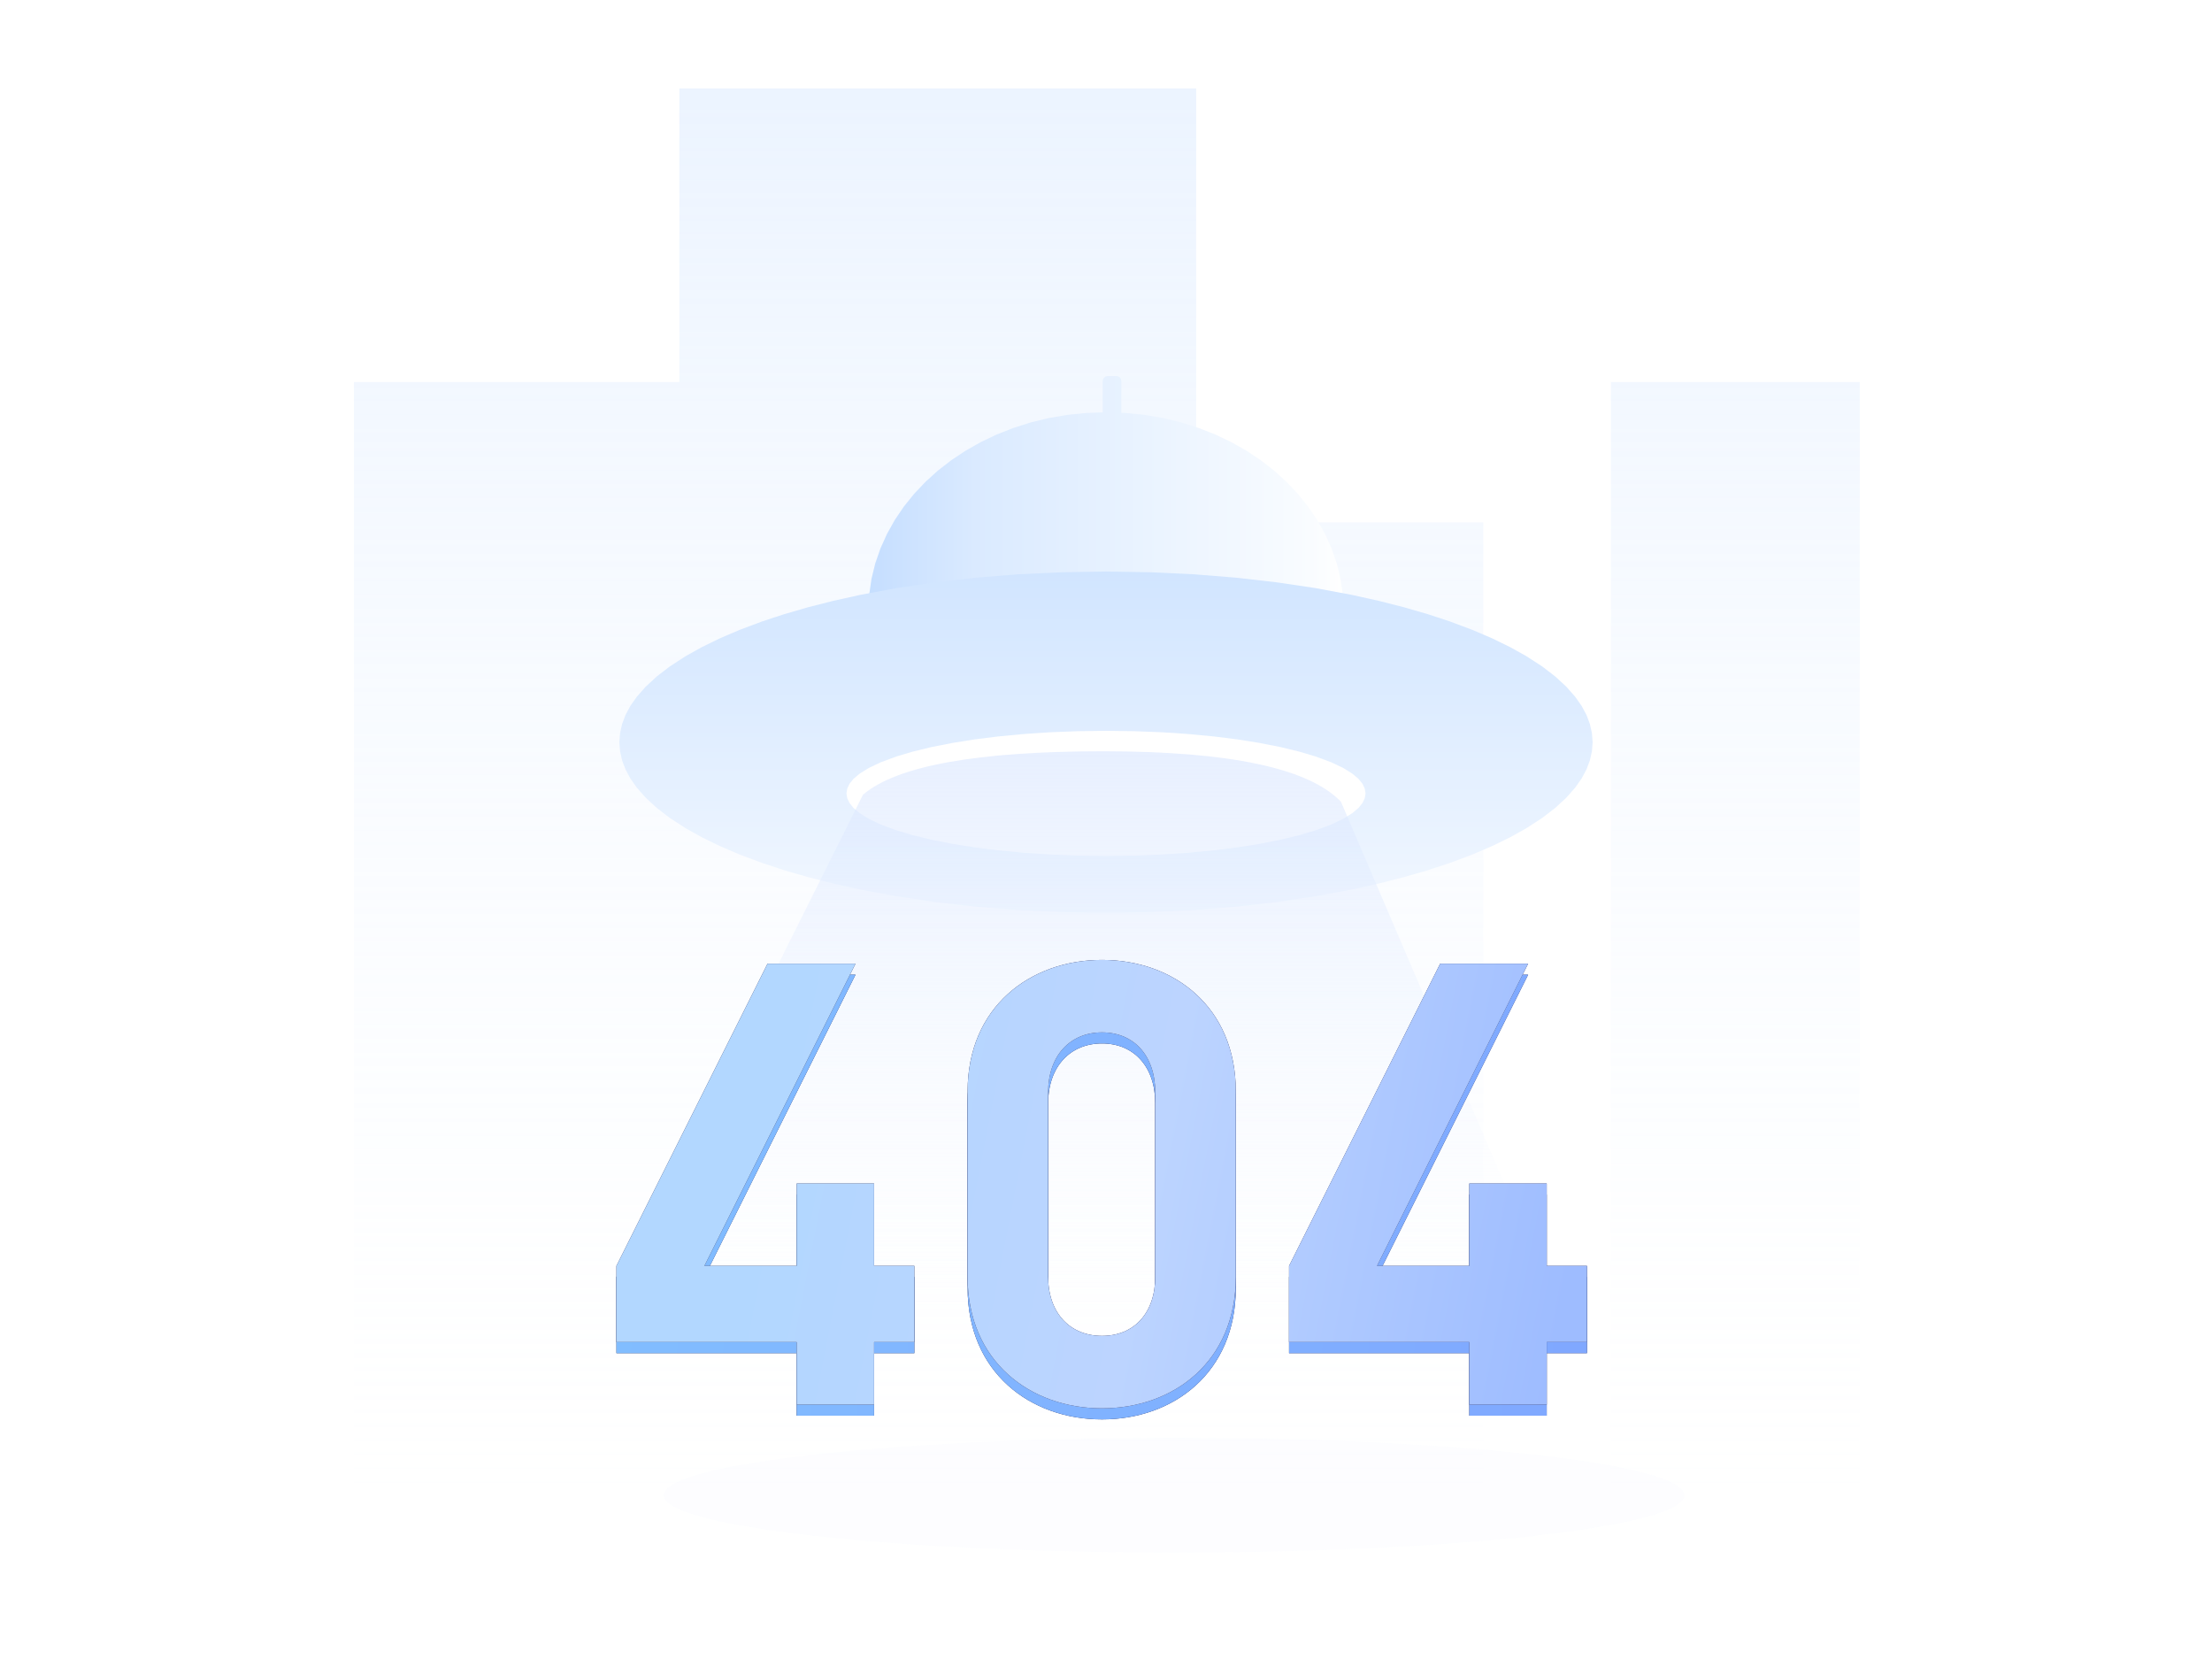 <?xml version="1.0" encoding="UTF-8"?>
<svg width="200px" height="150px" viewBox="0 0 200 150" version="1.1" xmlns="http://www.w3.org/2000/svg" xmlns:xlink="http://www.w3.org/1999/xlink">
    <title>img/缺省/404</title>
    <defs>
        <filter x="-6.5%" y="-57.8%" width="113.0%" height="215.5%" filterUnits="objectBoundingBox" id="filter-1">
            <feGaussianBlur stdDeviation="2" in="SourceGraphic"></feGaussianBlur>
        </filter>
        <linearGradient x1="50%" y1="100%" x2="50%" y2="-2.471453e-14%" id="linearGradient-2">
            <stop stop-color="#FFFFFF" stop-opacity="0.1" offset="0%"></stop>
            <stop stop-color="#D9E9FF" stop-opacity="0.5" offset="100%"></stop>
        </linearGradient>
        <linearGradient x1="100%" y1="50%" x2="-14.89%" y2="50%" id="linearGradient-3">
            <stop stop-color="#FFFFFF" offset="0%"></stop>
            <stop stop-color="#F9FCFF" offset="6%"></stop>
            <stop stop-color="#DAEAFF" offset="67.48%"></stop>
            <stop stop-color="#C7DFFF" offset="84.97%"></stop>
            <stop stop-color="#C0DBFF" offset="100%"></stop>
        </linearGradient>
        <linearGradient x1="50%" y1="0%" x2="50%" y2="100%" id="linearGradient-4">
            <stop stop-color="#D1E5FF" offset="0%"></stop>
            <stop stop-color="#F1F7FF" offset="100%"></stop>
        </linearGradient>
        <linearGradient x1="50%" y1="100%" x2="50%" y2="-2.471453e-14%" id="linearGradient-5">
            <stop stop-color="#FFFFFF" stop-opacity="0" offset="0%"></stop>
            <stop stop-color="#D9E6FF" stop-opacity="0.624" offset="100%"></stop>
        </linearGradient>
        <linearGradient x1="-0.004%" y1="50.826%" x2="100.004%" y2="54.002%" id="linearGradient-6">
            <stop stop-color="#81BDFF" offset="0%"></stop>
            <stop stop-color="#80A8FF" offset="100%"></stop>
        </linearGradient>
        <path d="M26.936,34.552 L26.936,27.664 L23.296,27.664 L23.296,20.216 L16.296,20.216 L16.296,27.664 L7.952,27.664 L21.616,0.336 L13.664,0.336 L0,27.664 L0,34.552 L16.296,34.552 L16.296,40.208 L23.296,40.208 L23.296,34.552 L26.936,34.552 Z M56,28.672 L56,11.872 C56,4.256 50.4,0 43.904,0 C37.408,0 31.752,4.256 31.752,11.872 L31.752,28.672 C31.752,36.288 37.408,40.544 43.904,40.544 C50.4,40.544 56,36.288 56,28.672 Z M48.72,28.616 C48.72,31.976 46.76,33.992 43.904,33.992 C41.048,33.992 39.032,31.976 39.032,28.616 L39.032,11.984 C39.032,8.624 41.048,6.552 43.904,6.552 C46.76,6.552 48.72,8.624 48.72,11.984 L48.72,28.616 Z M87.752,34.552 L87.752,27.664 L84.112,27.664 L84.112,20.216 L77.112,20.216 L77.112,27.664 L68.768,27.664 L82.432,0.336 L74.48,0.336 L60.816,27.664 L60.816,34.552 L77.112,34.552 L77.112,40.208 L84.112,40.208 L84.112,34.552 L87.752,34.552 Z" id="path-7"></path>
        <linearGradient x1="14.809%" y1="46.284%" x2="100.004%" y2="54.002%" id="linearGradient-8">
            <stop stop-color="#B2D7FF" offset="0%"></stop>
            <stop stop-color="#BCD4FF" offset="47.844%"></stop>
            <stop stop-color="#9EBCFF" offset="100%"></stop>
        </linearGradient>
        <path d="M26.936,34.552 L26.936,27.664 L23.296,27.664 L23.296,20.216 L16.296,20.216 L16.296,27.664 L7.952,27.664 L21.616,0.336 L13.664,0.336 L0,27.664 L0,34.552 L16.296,34.552 L16.296,40.208 L23.296,40.208 L23.296,34.552 L26.936,34.552 Z M56,28.672 L56,11.872 C56,4.256 50.4,0 43.904,0 C37.408,0 31.752,4.256 31.752,11.872 L31.752,28.672 C31.752,36.288 37.408,40.544 43.904,40.544 C50.4,40.544 56,36.288 56,28.672 Z M48.72,28.616 C48.72,31.976 46.76,33.992 43.904,33.992 C41.048,33.992 39.032,31.976 39.032,28.616 L39.032,11.984 C39.032,8.624 41.048,6.552 43.904,6.552 C46.76,6.552 48.72,8.624 48.72,11.984 L48.72,28.616 Z M87.752,34.552 L87.752,27.664 L84.112,27.664 L84.112,20.216 L77.112,20.216 L77.112,27.664 L68.768,27.664 L82.432,0.336 L74.48,0.336 L60.816,27.664 L60.816,34.552 L77.112,34.552 L77.112,40.208 L84.112,40.208 L84.112,34.552 L87.752,34.552 Z" id="path-9"></path>
    </defs>
    <g id="雅意V0.3" stroke="none" stroke-width="1" fill="none" fill-rule="evenodd">
        <g id="雅意大模型-缺省其他状态" transform="translate(-86, -117)">
            <g id="img/缺省/404" transform="translate(86, 117)">
                <rect id="矩形" x="0" y="0" width="200" height="150"></rect>
                <polygon id="椭圆形备份-9" fill="#C2D5FF" opacity="0.2" filter="url(#filter-1)" points="152.306 135.194 152.229 135.489 151.985 135.808 151.498 136.166 150.659 136.574 149.548 136.966 148.027 137.38 146.006 137.814 142.83 138.346 138.79 138.864 134.473 139.293 129.448 139.677 124.209 139.973 118.423 140.2 112.481 140.336 106.153 140.385 99.825 140.336 93.884 140.2 88.097 139.973 82.859 139.677 77.834 139.293 73.516 138.864 69.476 138.346 66.3 137.814 64.28 137.38 62.759 136.966 61.648 136.574 60.809 136.166 60.321 135.808 60.077 135.489 60 135.194 60.077 134.896 60.321 134.577 60.809 134.219 61.648 133.813 62.759 133.422 64.28 133.005 66.3 132.571 69.476 132.041 73.516 131.521 77.834 131.092 82.859 130.71 88.097 130.412 93.884 130.185 99.825 130.049 106.153 130 112.481 130.049 118.423 130.185 124.209 130.412 129.448 130.71 134.473 131.092 138.79 131.521 142.83 132.041 146.006 132.571 148.027 133.005 149.548 133.422 150.659 133.813 151.498 134.219 151.985 134.577 152.229 134.896"></polygon>
                <path d="M32,137.232 L32,34.538 L61.423,34.538 L61.423,8 L108.153,8 L108.153,47.232 L134.115,47.232 L134.115,137.232 L32,137.232 Z M145.653,34.538 L168.153,34.538 L168.153,137.232 L145.653,137.232 L145.653,34.538 Z" id="形状结合备份-13" fill="url(#linearGradient-2)" fill-rule="nonzero"></path>
                <g id="编组-9" transform="translate(56, 34)">
                    <path d="M44.934,0 L45.112,0.037 L45.256,0.132 L45.354,0.276 L45.39,0.457 L45.389,3.323 L45.787,3.338 L47.513,3.513 L49.18,3.799 L50.792,4.191 L52.385,4.698 L53.896,5.292 L55.33,5.977 L56.69,6.748 L58.001,7.62 L59.208,8.558 L60.32,9.568 L61.341,10.645 L62.277,11.805 L63.094,13.012 L63.799,14.27 L64.393,15.585 L64.865,16.948 L65.203,18.345 L65.413,19.786 L65.489,21.276 L65.413,22.767 L65.203,24.208 L64.865,25.605 L64.393,26.965 L63.799,28.282 L63.094,29.54 L62.277,30.748 L61.341,31.908 L60.32,32.985 L59.208,33.994 L58.001,34.932 L56.69,35.805 L55.33,36.576 L53.896,37.261 L52.385,37.855 L50.792,38.361 L49.18,38.754 L47.513,39.039 L45.787,39.215 L44,39.279 L42.21,39.215 L40.487,39.039 L38.82,38.754 L37.208,38.361 L35.615,37.855 L34.104,37.261 L32.67,36.576 L31.31,35.805 L29.999,34.932 L28.789,33.994 L27.677,32.985 L26.657,31.908 L25.721,30.748 L24.904,29.54 L24.201,28.282 L23.607,26.965 L23.135,25.605 L22.794,24.208 L22.587,22.767 L22.511,21.276 L22.587,19.786 L22.794,18.345 L23.135,16.948 L23.607,15.585 L24.201,14.27 L24.904,13.012 L25.721,11.805 L26.657,10.645 L27.677,9.568 L28.789,8.558 L29.999,7.62 L31.31,6.748 L32.67,5.977 L34.104,5.292 L35.615,4.698 L37.208,4.191 L38.82,3.799 L40.487,3.513 L42.21,3.338 L43.702,3.284 L43.703,0.457 L43.74,0.276 L43.838,0.132 L43.982,0.037 L44.16,0 L44.934,0 Z" id="形状结合" fill="url(#linearGradient-3)" fill-rule="nonzero"></path>
                    <polygon id="椭圆形" fill="url(#linearGradient-4)" points="88 33.106 87.934 33.935 87.751 34.752 87.445 35.565 87.007 36.382 86.427 37.208 85.619 38.124 84.626 39.042 83.425 39.966 81.991 40.895 80.553 41.697 78.937 42.486 77.129 43.263 75.111 44.018 73.125 44.673 70.986 45.294 68.682 45.881 66.208 46.431 62.93 47.041 59.43 47.561 55.697 47.986 51.958 48.287 48.061 48.472 44 48.536 39.939 48.472 36.042 48.287 32.303 47.986 28.57 47.561 25.07 47.041 21.792 46.431 19.318 45.881 17.014 45.294 14.873 44.673 12.887 44.018 10.871 43.263 9.063 42.486 7.447 41.697 6.009 40.895 4.575 39.966 3.374 39.042 2.381 38.124 1.573 37.208 0.991 36.382 0.555 35.565 0.249 34.752 0.066 33.935 0 33.106 0.066 32.277 0.249 31.462 0.555 30.648 0.991 29.83 1.573 29.004 2.381 28.088 3.374 27.171 4.575 26.246 6.009 25.319 7.447 24.516 9.063 23.726 10.871 22.952 12.887 22.196 14.873 21.541 17.014 20.918 19.318 20.331 21.792 19.783 25.07 19.172 28.57 18.651 32.303 18.226 36.042 17.927 39.939 17.742 44 17.676 48.061 17.742 51.958 17.927 55.697 18.226 59.43 18.651 62.93 19.172 66.208 19.783 68.682 20.331 70.986 20.918 73.125 21.541 75.111 22.196 77.129 22.952 78.937 23.726 80.553 24.516 81.991 25.319 83.425 26.246 84.626 27.171 85.619 28.088 86.427 29.004 87.007 29.83 87.445 30.648 87.751 31.462 87.934 32.277"></polygon>
                    <polygon id="椭圆形复制-6" fill="#FFFFFF" fill-rule="nonzero" points="67.466 37.736 67.397 38.167 67.194 38.599 66.831 39.048 66.269 39.523 65.452 40.032 64.361 40.551 62.939 41.078 61.494 41.507 59.809 41.916 57.859 42.302 55.903 42.612 53.759 42.881 51.417 43.105 49.075 43.26 46.605 43.359 44 43.393 41.395 43.359 38.925 43.26 36.583 43.105 34.238 42.881 32.097 42.612 30.141 42.302 28.189 41.916 26.506 41.507 25.061 41.078 23.639 40.551 22.548 40.032 21.731 39.523 21.167 39.048 20.806 38.599 20.603 38.167 20.534 37.736 20.603 37.304 20.806 36.871 21.167 36.421 21.731 35.948 22.548 35.439 23.639 34.921 25.061 34.394 26.506 33.965 28.189 33.554 30.141 33.17 32.097 32.857 34.238 32.588 36.583 32.367 38.925 32.209 41.395 32.113 44 32.077 46.605 32.113 49.075 32.209 51.417 32.367 53.759 32.588 55.903 32.857 57.859 33.17 59.809 33.554 61.494 33.965 62.939 34.394 64.361 34.921 65.452 35.439 66.269 35.948 66.831 36.421 67.194 36.871 67.397 37.304"></polygon>
                    <path d="M22.03,37.851 L0.992,79.954 L6.103,81.278 L11.229,82.457 L16.372,83.492 L21.536,84.384 L26.72,85.132 L31.927,85.737 L37.158,86.201 L42.418,86.519 L47.704,86.696 L53.024,86.729 L58.374,86.617 L63.761,86.359 L69.183,85.955 L74.646,85.402 L80.15,84.699 L85.697,83.843 L85.391,83.217 L80.714,74.634 L65.246,38.493 C62.334,35.451 55.171,33.929 43.758,33.929 C32.345,33.929 25.102,35.236 22.03,37.851 Z" id="路径-2" fill="url(#linearGradient-5)" fill-rule="nonzero"></path>
                </g>
                <g id="404备份" transform="translate(55.736, 87.792)" fill-rule="nonzero">
                    <g id="形状结合">
                        <use fill="#181B49" xlink:href="#path-7"></use>
                        <use fill="url(#linearGradient-6)" xlink:href="#path-7"></use>
                    </g>
                </g>
                <g id="404" transform="translate(55.736, 86.792)" fill-rule="nonzero">
                    <g id="形状结合">
                        <use fill="#181B49" xlink:href="#path-9"></use>
                        <use fill="url(#linearGradient-8)" xlink:href="#path-9"></use>
                    </g>
                </g>
            </g>
        </g>
    </g>
</svg>